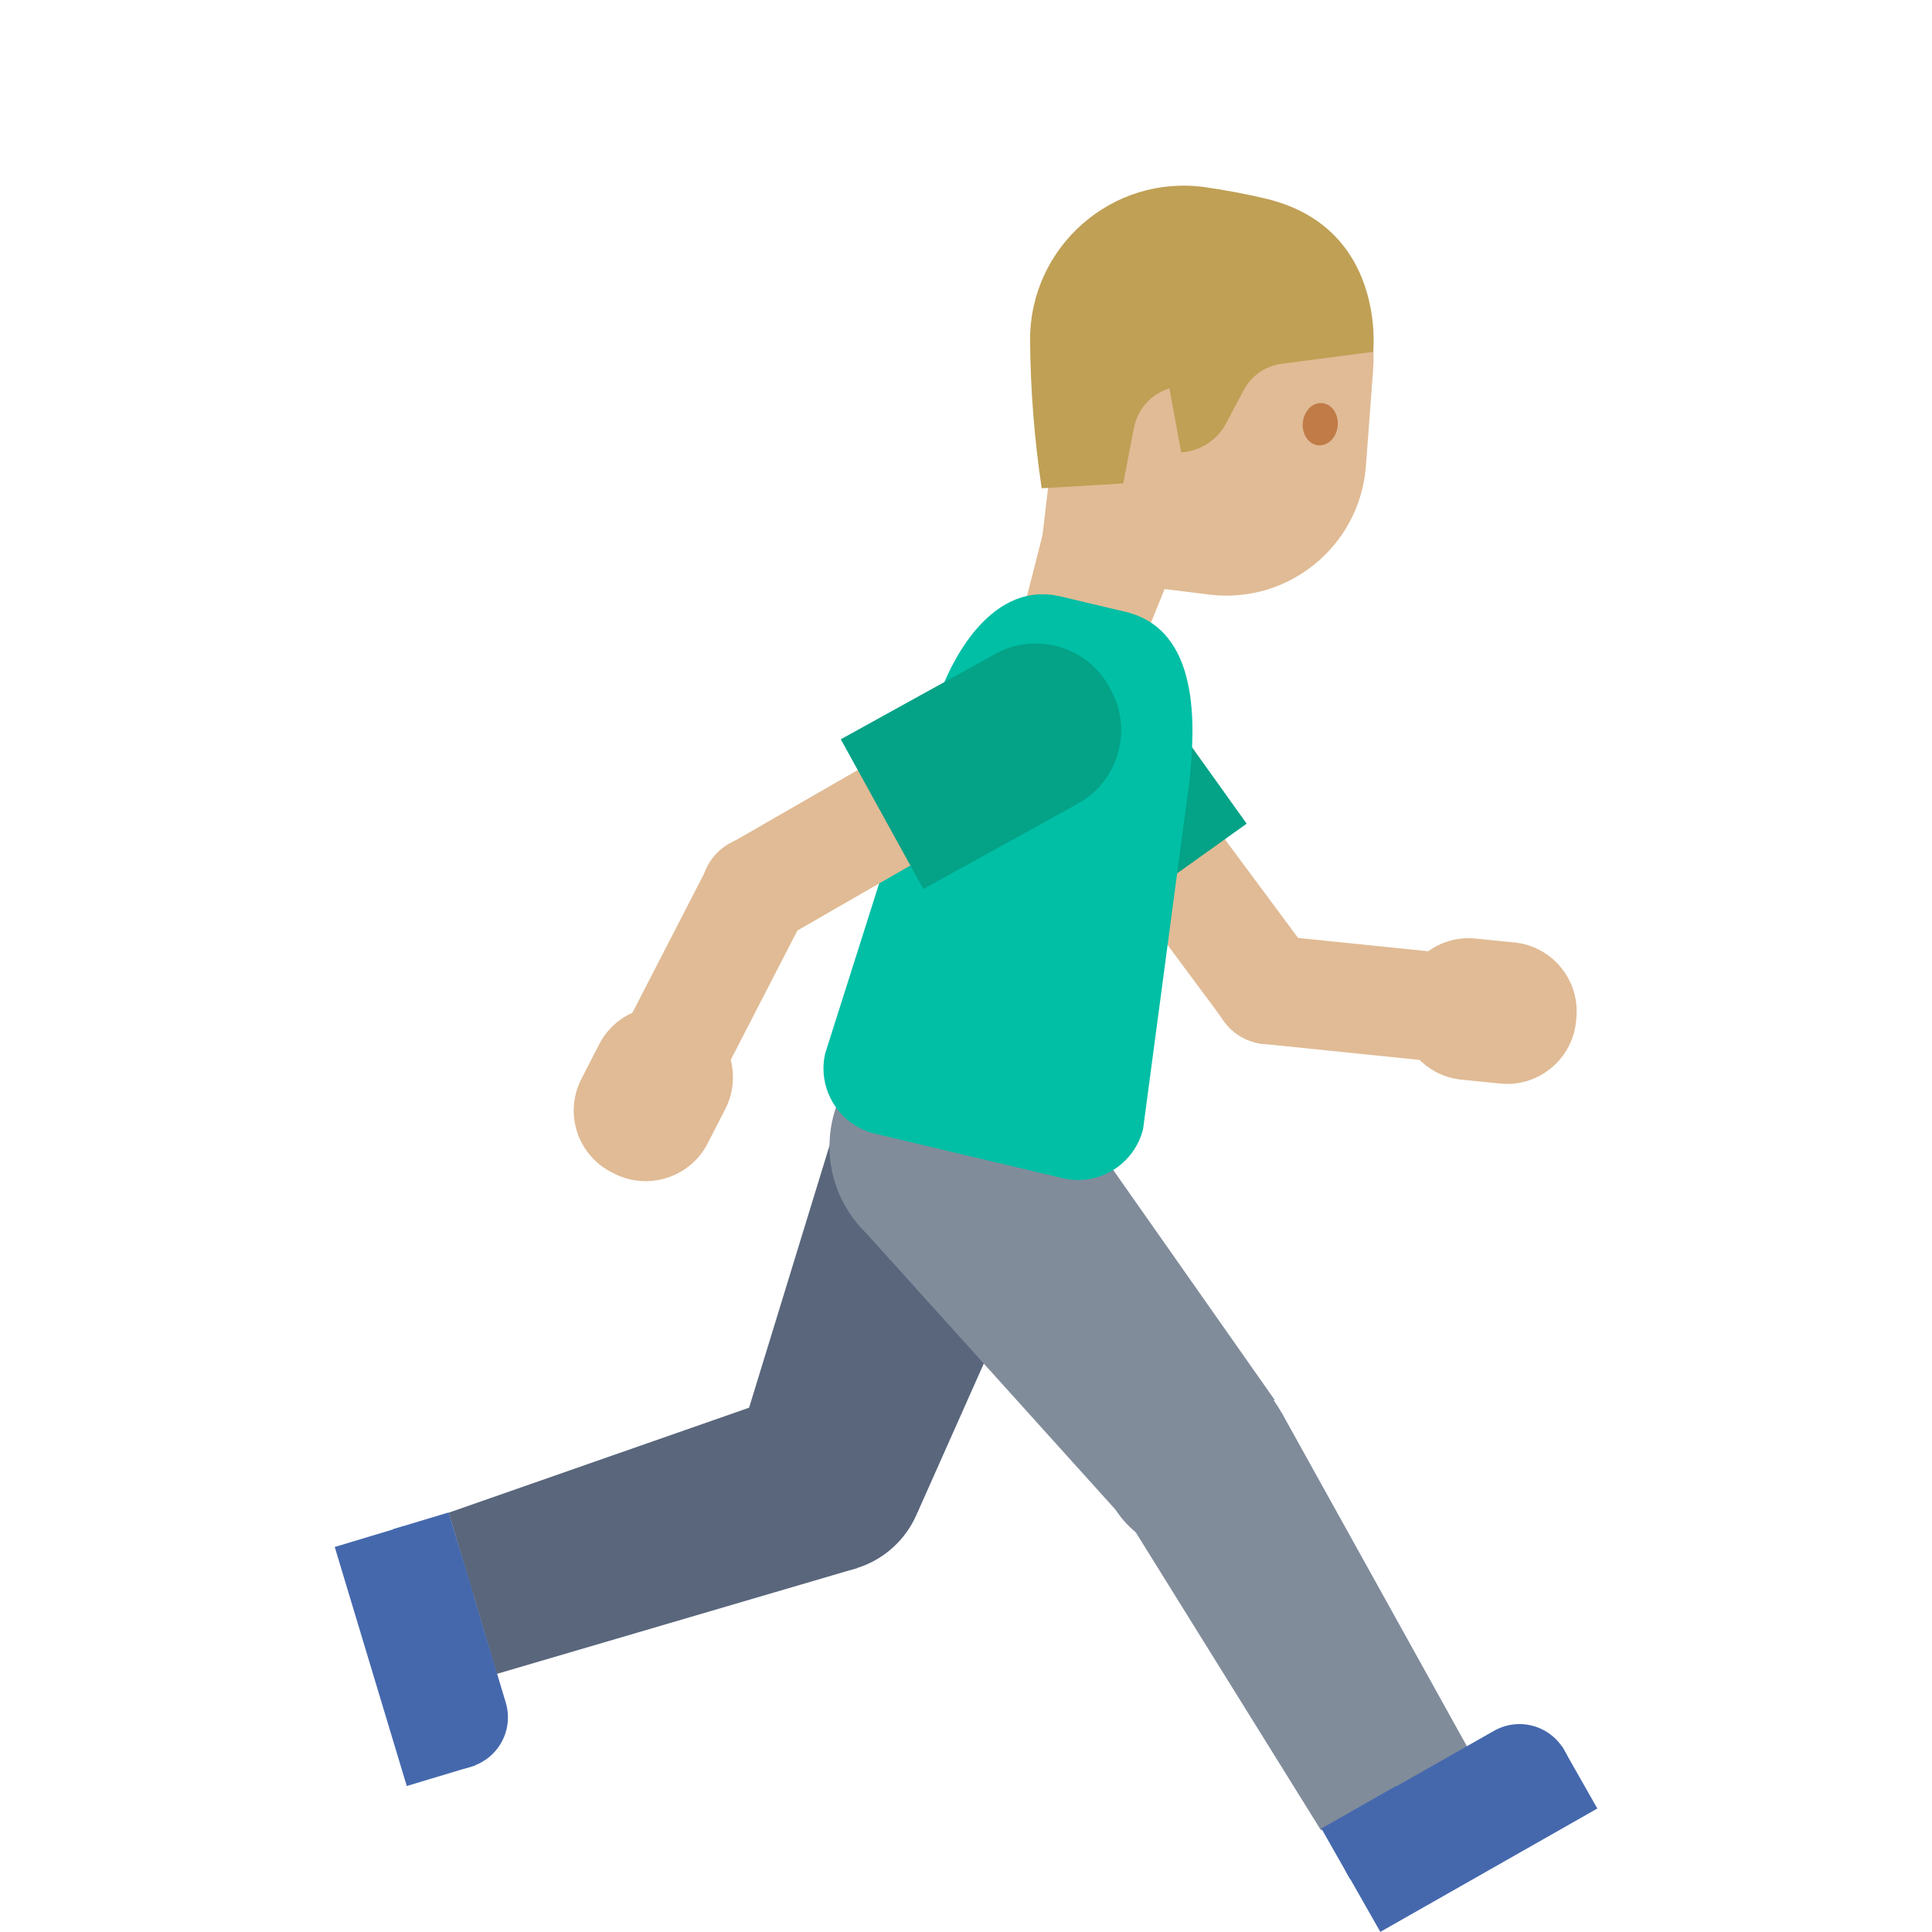 <?xml version='1.0' encoding='UTF-8'?>
<svg xmlns="http://www.w3.org/2000/svg" viewBox="0 0 128 128" version="1.1" xml:space="preserve" style="fill-rule:evenodd;clip-rule:evenodd;stroke-linejoin:round;stroke-miterlimit:2;">
  <g transform="scale(0.24)">
    <g>
      <path d="M247.106,388.431c-10.538,-10.175 -27.354,-9.88 -37.529,0.658c-10.175,10.538 -9.88,27.355 0.658,37.53c10.538,10.175 27.355,9.88 37.53,-0.658c10.175,-10.539 9.88,-27.355 -0.659,-37.53Z" style="fill:#59667c;"/>
      <path d="M202.854,401.417l50.459,16.041l45.208,-101.583l-62.5,-22.542l-33.167,108.084Z" style="fill:#59667c;fill-rule:nonzero;"/>
      <path d="M123.854,417.583l13.292,44.5l99.458,-29.208l-15.583,-49.25l-97.167,33.958Z" style="fill:#59667c;fill-rule:nonzero;"/>
    </g>
    <g>
      <path d="M100.063,439.625l11.666,38.75c1.786,5.985 7.329,10.116 13.575,10.116c1.401,0 2.794,-0.207 4.134,-0.616l0.666,-0.208c5.986,-1.786 10.116,-7.33 10.116,-13.576c0,-1.4 -0.207,-2.793 -0.616,-4.133l-11.666,-38.75c-1.786,-5.985 -7.33,-10.116 -13.576,-10.116c-1.4,0 -2.793,0.208 -4.133,0.616l-0.666,0.209c-7.542,2.25 -11.792,10.166 -9.5,17.708Z" style="fill:#4568ad;fill-rule:nonzero;"/>
      <path d="M131.158,487.35l-19.883,-65.988l-18.871,5.684l19.884,65.987l18.87,-5.683Z" style="fill:#4568ad;fill-rule:nonzero;"/>
      <path d="M130.721,440.333l-6.875,-22.82l-15.321,4.616l6.875,22.821l15.321,-4.617Z" style="fill:#4568ad;fill-rule:nonzero;"/>
    </g>
    <g>
      <path d="M355.936,395.519c-3.81,-14.144 -18.387,-22.534 -32.532,-18.724c-14.144,3.81 -22.534,18.387 -18.724,32.531c3.81,14.145 18.387,22.535 32.531,18.725c14.145,-3.81 22.535,-18.387 18.725,-32.532Z" style="fill:#818c9b;"/>
      <path d="M312.188,421.458l39.666,-35.041l-63.875,-90.959l-51.5,42.042l75.709,83.958Z" style="fill:#818c9b;fill-rule:nonzero;"/>
      <path d="M364.688,505.292l40.458,-22.875l-51.375,-92.5l-44.542,26.166l55.459,89.209Z" style="fill:#818c9b;fill-rule:nonzero;"/>
    </g>
    <g>
      <path d="M391.604,523.125l35.209,-20c4.438,-2.522 7.189,-7.249 7.189,-12.354c-0,-2.461 -0.64,-4.881 -1.856,-7.021l-0.333,-0.625c-2.522,-4.438 -7.249,-7.189 -12.354,-7.189c-2.462,-0 -4.882,0.639 -7.021,1.856l-35.209,20c-4.438,2.521 -7.189,7.249 -7.189,12.353c-0,2.462 0.639,4.882 1.856,7.022l0.333,0.625c3.857,6.77 12.596,9.176 19.375,5.333Z" style="fill:#4568ad;fill-rule:nonzero;"/>
      <path d="M431.208,482.108l-59.908,34.059l9.742,17.133l59.908,-34.058l-9.742,-17.134Z" style="fill:#4568ad;fill-rule:nonzero;"/>
      <path d="M385.483,492.979l-20.716,11.779l7.908,13.909l20.717,-11.78l-7.909,-13.908Z" style="fill:#4568ad;fill-rule:nonzero;"/>
    </g>
    <circle cx="262.188" cy="316.5" r="33.208" style="fill:#818c9b;"/>
    <path d="M338.05,282.067l24.158,-17.929l-36.275,-48.888l-24.158,17.925l36.275,48.892Z" style="fill:#e0bb95;fill-rule:nonzero;"/>
    <path d="M353.196,258.069c-8.255,-1.641 -16.29,3.728 -17.932,11.983c-1.641,8.255 3.728,16.29 11.984,17.931c8.255,1.642 16.289,-3.728 17.931,-11.983c1.641,-8.255 -3.728,-16.29 -11.983,-17.931Z" style="fill:#e0bb95;"/>
    <path d="M344.146,227.375l-38.417,27.458l-28.416,-39.75c-7.329,-10.28 -4.924,-24.764 5.333,-32.125l0.958,-0.666c10.28,-7.329 24.765,-4.924 32.125,5.333l28.417,39.75Z" style="fill:#04a287;fill-rule:nonzero;"/>
    <path d="M399.158,293.342l3.067,-29.925l-51.275,-5.25l-3.067,29.925l51.275,5.25Z" style="fill:#e0bb95;fill-rule:nonzero;"/>
    <path d="M435.146,281.042l-0.083,0.958c-0.955,9.72 -9.226,17.218 -18.992,17.218c-0.629,0 -1.258,-0.031 -1.883,-0.093l-10.75,-1.083c-9.721,-0.955 -17.219,-9.225 -17.219,-18.992c0,-0.629 0.031,-1.258 0.094,-1.883l0.083,-0.959c0.954,-9.72 9.225,-17.218 18.992,-17.218c0.629,0 1.257,0.031 1.883,0.093l10.75,1.084c9.718,0.941 17.22,9.206 17.22,18.969c0,0.637 -0.032,1.272 -0.095,1.906Z" style="fill:#e0bb95;fill-rule:nonzero;"/>
    <g>
      <path d="M292.604,128.833l-10.791,42.334l31.291,12.083l32.667,-80.333l-53.167,25.916Z" style="fill:#e0bb95;fill-rule:nonzero;"/>
      <path d="M295.021,85.917l-8.459,72.333l47.167,5.875c21.917,2.75 41.667,-13.417 43.334,-35.458l1.999,-26.709c1.875,-24.666 -18,-45.583 -42.708,-45l-9.833,0.25c-16.209,0.417 -29.625,12.625 -31.5,28.709Z" style="fill:#e0bb95;fill-rule:nonzero;"/>
      <path d="M287.563,134.792l22.5,-1.334l2.958,-15.333c0.99,-5.164 4.766,-9.373 9.792,-10.917l3.25,17.667c5.208,-0.333 9.916,-3.333 12.375,-7.958l4.875,-9.209c2.112,-3.983 6.03,-6.704 10.5,-7.291l25.25,-3.292c-0,0 3.791,-34.167 -29.459,-42.25c-5.75,-1.375 -11.458,-2.417 -16.958,-3.208c-25.583,-3.584 -48.375,16.416 -48.292,42.25c0.111,13.683 1.183,27.342 3.209,40.875Z" style="fill:#bfa055;fill-rule:nonzero;"/>
      <path d="M359.646,116.625c-0.333,3.208 1.583,6.042 4.25,6.292c2.667,0.25 5.083,-2.125 5.375,-5.334c0.333,-3.208 -1.583,-6.041 -4.25,-6.291c-2.667,-0.292 -5.042,2.125 -5.375,5.333" style="fill:#c07b47;fill-rule:nonzero;"/>
    </g>
    <path d="M241.521,312.958l51.833,12.292c9.917,2.333 19.834,-3.792 22.209,-13.667l12.75,-95.708c1.708,-15.625 3,-42.125 -17.709,-47l-17.916,-4.25c-17.834,-4.208 -30.25,15.083 -35.459,33.458l-29.416,92.667c-2.33,9.851 3.857,19.875 13.708,22.208Z" style="fill:#00bfa5;fill-rule:nonzero;"/>
    <g>
      <path d="M201.258,233.017l15.013,26.075l52.762,-30.375l-15.008,-26.071l-52.767,30.371Z" style="fill:#e0bb95;fill-rule:nonzero;"/>
      <path d="M213.495,231.625c-8.01,-2.584 -16.611,1.821 -19.195,9.831c-2.585,8.01 1.821,16.612 9.831,19.196c8.01,2.584 16.611,-1.821 19.195,-9.832c2.585,-8.01 -1.821,-16.611 -9.831,-19.195Z" style="fill:#e0bb95;"/>
      <path d="M254.896,245.417l-22.792,-41.334l42.75,-23.625c11.066,-6.082 25.176,-2.006 31.292,9.042l0.541,1c6.083,11.066 2.006,25.175 -9.041,31.292l-42.75,23.625Z" style="fill:#04a287;fill-rule:nonzero;"/>
      <path d="M171.258,286.021l26.746,13.779l23.604,-45.821l-26.745,-13.779l-23.605,45.821Z" style="fill:#e0bb95;fill-rule:nonzero;"/>
      <path d="M169.604,324l-0.833,-0.417c-6.373,-3.255 -10.4,-9.834 -10.4,-16.99c0,-3.032 0.723,-6.021 2.108,-8.718l4.917,-9.583c3.255,-6.373 9.834,-10.4 16.99,-10.4c3.032,-0 6.021,0.723 8.718,2.108l0.834,0.417c6.373,3.255 10.399,9.834 10.399,16.99c0,3.032 -0.722,6.021 -2.108,8.718l-4.916,9.583c-4.792,9.31 -16.381,13.048 -25.709,8.292Z" style="fill:#e0bb95;fill-rule:nonzero;"/>
    </g>
  </g>
</svg>
